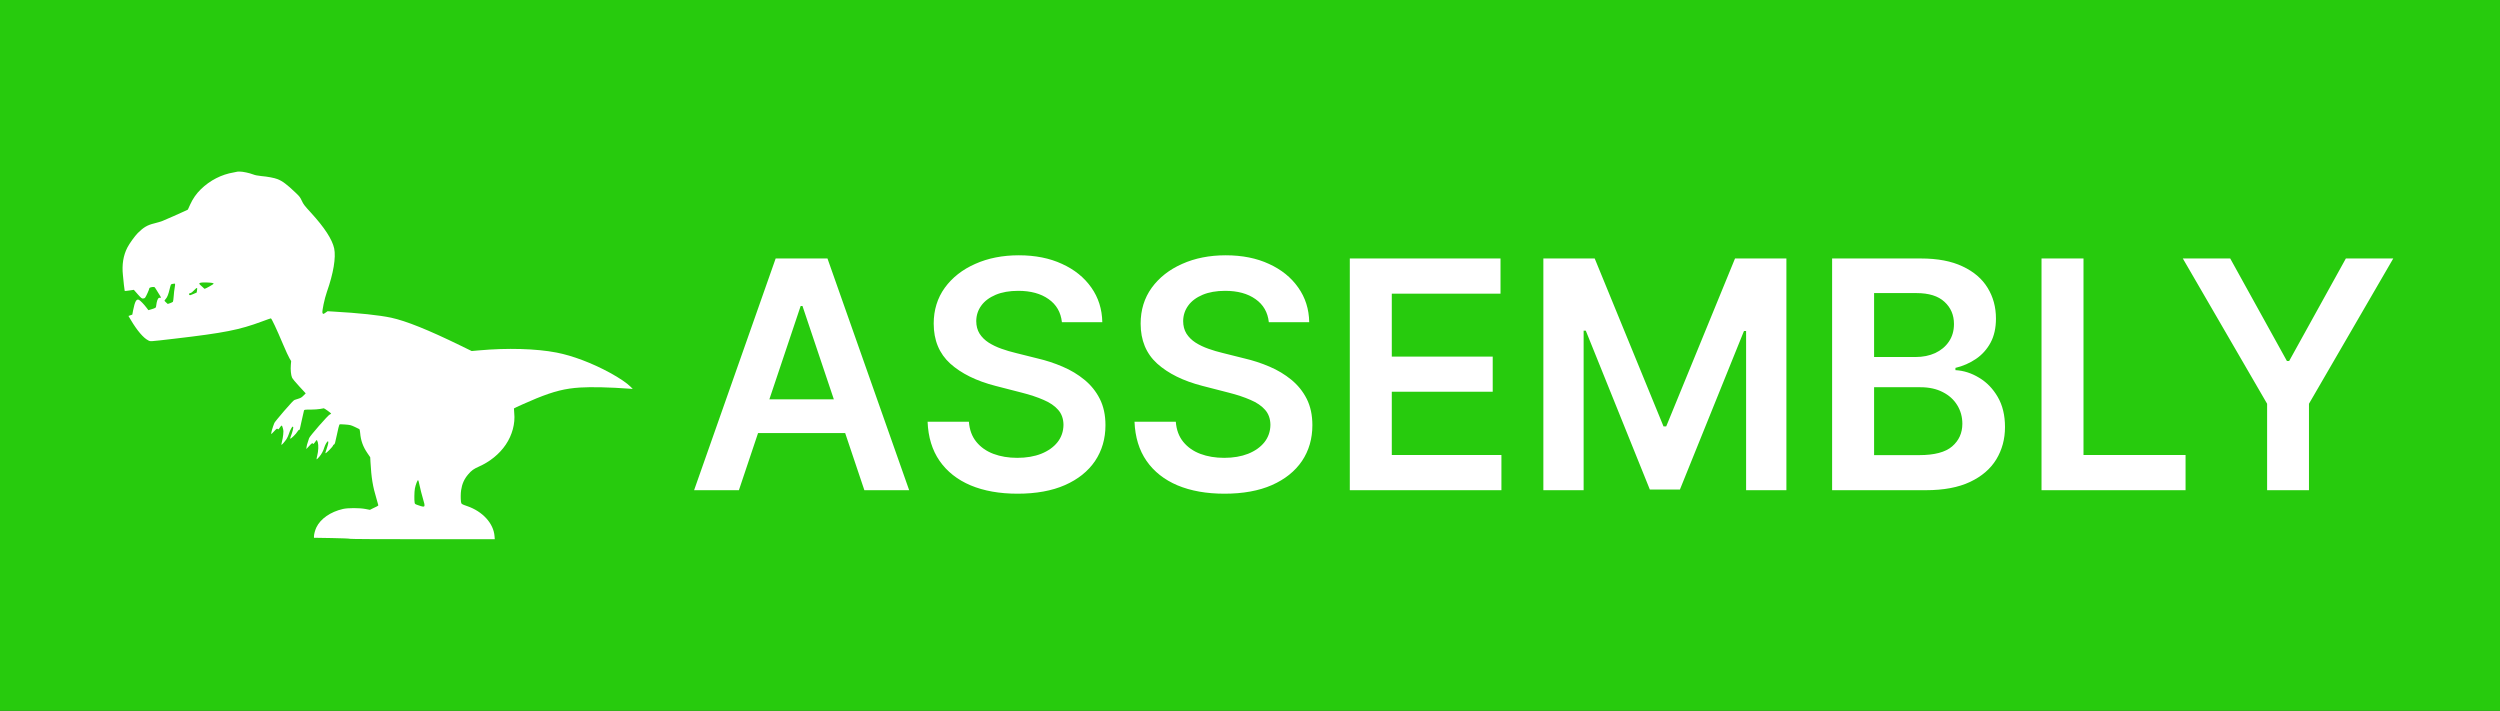 <svg width="102" height="29" viewBox="0 0 102 29" fill="none" xmlns="http://www.w3.org/2000/svg">
<rect x="0" y="0" width="102" height="29" fill="#333333" stroke="none"/>
<g clip-path="url(#clip0_6_34)">
<rect width="102" height="29" fill="#27CB0D"/>
<path d="M0 0H66V19H0V0Z" fill="#27CB0D"/>
<path d="M9.661 7.009C9.656 7.013 9.599 7.025 9.532 7.036C9.04 7.117 8.568 7.358 8.198 7.718C8.012 7.899 7.867 8.106 7.758 8.347L7.665 8.552L7.534 8.615C7.347 8.703 6.791 8.948 6.632 9.013C6.557 9.041 6.407 9.088 6.298 9.113C6.011 9.183 5.859 9.272 5.621 9.509C5.504 9.626 5.282 9.933 5.197 10.099C5.031 10.419 4.969 10.799 5.015 11.225C5.024 11.309 5.042 11.489 5.055 11.62C5.07 11.754 5.085 11.867 5.088 11.87C5.091 11.876 5.178 11.867 5.277 11.852L5.461 11.825L5.618 12.004C5.758 12.16 5.781 12.18 5.833 12.18C5.871 12.18 5.902 12.167 5.925 12.139C5.959 12.099 6.091 11.806 6.091 11.768C6.091 11.73 6.195 11.701 6.298 11.71C6.308 11.712 6.347 11.766 6.386 11.833C6.424 11.901 6.479 11.991 6.51 12.034C6.575 12.13 6.58 12.167 6.525 12.151C6.468 12.135 6.424 12.2 6.393 12.344C6.38 12.41 6.368 12.482 6.368 12.5C6.368 12.552 6.339 12.57 6.19 12.615L6.055 12.655L5.98 12.556C5.866 12.406 5.724 12.261 5.669 12.234C5.564 12.187 5.504 12.297 5.432 12.656L5.398 12.836L5.32 12.863L5.241 12.892L5.342 13.061C5.592 13.484 5.85 13.786 6.04 13.883C6.145 13.937 6.058 13.942 7.127 13.818C9.155 13.581 9.759 13.462 10.693 13.115C10.879 13.045 11.041 12.989 11.052 12.989C11.08 12.989 11.292 13.439 11.543 14.036C11.655 14.3 11.776 14.565 11.814 14.624L11.879 14.732L11.866 14.89C11.85 15.088 11.871 15.306 11.915 15.405C11.934 15.45 12.053 15.595 12.21 15.764L12.473 16.049L12.384 16.139C12.314 16.209 12.274 16.236 12.182 16.264C12.12 16.284 12.045 16.309 12.016 16.318C11.98 16.331 11.851 16.468 11.584 16.777C11.375 17.02 11.199 17.236 11.194 17.257C11.187 17.279 11.165 17.342 11.142 17.396C11.106 17.484 11.065 17.649 11.065 17.707C11.065 17.718 11.117 17.671 11.179 17.602C11.285 17.487 11.297 17.478 11.328 17.5C11.357 17.522 11.365 17.52 11.386 17.486C11.44 17.403 11.484 17.354 11.501 17.365C11.51 17.372 11.53 17.424 11.545 17.484C11.567 17.574 11.569 17.615 11.554 17.741C11.546 17.824 11.523 17.946 11.505 18.014C11.488 18.083 11.478 18.144 11.481 18.149C11.494 18.164 11.631 18.007 11.693 17.908C11.724 17.858 11.765 17.77 11.784 17.71C11.822 17.592 11.835 17.565 11.892 17.462C11.923 17.408 11.936 17.398 11.954 17.414C11.972 17.43 11.97 17.453 11.944 17.558C11.928 17.626 11.895 17.728 11.872 17.784C11.85 17.84 11.835 17.89 11.84 17.896C11.861 17.921 12.086 17.701 12.143 17.599C12.161 17.567 12.187 17.54 12.198 17.54C12.212 17.54 12.225 17.532 12.229 17.525C12.233 17.518 12.27 17.349 12.311 17.153C12.352 16.955 12.393 16.775 12.402 16.752C12.417 16.714 12.424 16.712 12.675 16.712C12.826 16.71 12.986 16.7 13.063 16.685C13.135 16.671 13.201 16.658 13.211 16.658C13.236 16.658 13.511 16.856 13.511 16.874C13.511 16.883 13.487 16.899 13.456 16.91C13.386 16.935 12.629 17.804 12.611 17.878C12.606 17.905 12.582 17.975 12.561 18.034C12.538 18.093 12.515 18.182 12.508 18.232L12.497 18.322L12.61 18.201C12.714 18.086 12.761 18.054 12.761 18.097C12.761 18.139 12.805 18.108 12.856 18.034C12.885 17.989 12.916 17.953 12.924 17.953C12.931 17.953 12.95 17.995 12.967 18.047C13.001 18.164 12.991 18.407 12.941 18.599C12.923 18.671 12.911 18.736 12.918 18.743C12.923 18.748 12.97 18.703 13.024 18.64C13.118 18.531 13.193 18.392 13.234 18.25C13.265 18.148 13.347 18.007 13.376 18.007C13.414 18.007 13.397 18.106 13.327 18.313C13.294 18.407 13.272 18.486 13.275 18.491C13.298 18.516 13.593 18.214 13.593 18.166C13.593 18.157 13.609 18.144 13.63 18.135C13.661 18.12 13.675 18.076 13.746 17.736C13.79 17.523 13.834 17.34 13.846 17.326C13.864 17.306 13.906 17.306 14.084 17.32C14.288 17.336 14.314 17.343 14.474 17.417C14.568 17.46 14.653 17.502 14.663 17.509C14.674 17.516 14.687 17.584 14.694 17.66C14.72 17.977 14.811 18.227 14.994 18.493L15.105 18.655L15.116 18.856C15.15 19.493 15.209 19.849 15.364 20.36C15.403 20.491 15.436 20.606 15.436 20.617C15.436 20.626 15.402 20.651 15.359 20.671C15.315 20.691 15.239 20.728 15.186 20.754L15.093 20.802L14.909 20.766C14.656 20.719 14.201 20.719 13.992 20.766C13.485 20.883 13.079 21.164 12.91 21.514C12.856 21.626 12.81 21.795 12.81 21.885V21.941L13.541 21.953C13.957 21.96 14.276 21.973 14.286 21.984C14.294 21.993 15.428 22 17.243 22H20.187L20.177 21.876C20.138 21.354 19.692 20.865 19.06 20.649C18.83 20.57 18.822 20.565 18.808 20.471C18.792 20.347 18.794 20.133 18.813 20.004C18.851 19.743 18.941 19.541 19.105 19.351C19.237 19.196 19.324 19.133 19.531 19.041C19.991 18.838 20.379 18.522 20.635 18.142C20.899 17.752 21.026 17.279 20.981 16.854C20.971 16.755 20.966 16.669 20.969 16.664C20.989 16.644 21.594 16.372 21.886 16.254C22.605 15.962 23.062 15.849 23.672 15.811C24.12 15.782 24.892 15.8 25.678 15.858L25.816 15.869L25.735 15.786C25.586 15.633 25.27 15.419 24.887 15.21C24.159 14.813 23.36 14.511 22.709 14.385C21.873 14.223 20.7 14.191 19.546 14.295L19.244 14.322L18.787 14.099C17.468 13.455 16.569 13.095 15.959 12.962C15.465 12.858 14.658 12.772 13.572 12.71L13.365 12.698L13.286 12.754C13.192 12.82 13.179 12.822 13.156 12.766C13.131 12.705 13.242 12.176 13.337 11.91C13.604 11.155 13.712 10.504 13.634 10.133C13.555 9.77 13.241 9.284 12.688 8.68C12.415 8.381 12.384 8.342 12.314 8.192C12.244 8.043 12.225 8.018 12.047 7.849C11.713 7.529 11.514 7.38 11.316 7.306C11.191 7.257 10.915 7.205 10.651 7.182C10.504 7.167 10.406 7.147 10.33 7.117C10.176 7.058 9.91 7 9.778 7C9.718 7 9.664 7.004 9.661 7.009ZM8.656 11.543C8.689 11.55 8.717 11.565 8.717 11.577C8.717 11.595 8.381 11.784 8.348 11.784C8.342 11.784 8.307 11.754 8.27 11.716C8.234 11.678 8.185 11.635 8.164 11.619C8.102 11.57 8.13 11.536 8.239 11.527C8.346 11.518 8.563 11.527 8.656 11.543ZM7.143 11.586C7.148 11.595 7.141 11.665 7.127 11.741C7.112 11.818 7.094 11.971 7.087 12.085C7.079 12.196 7.065 12.299 7.055 12.313C7.045 12.325 6.994 12.351 6.941 12.369L6.844 12.401L6.778 12.342C6.74 12.308 6.711 12.275 6.711 12.268C6.711 12.261 6.735 12.228 6.764 12.194C6.825 12.13 6.875 11.998 6.926 11.775C6.944 11.696 6.967 11.622 6.975 11.61C6.983 11.597 7.017 11.585 7.05 11.581C7.083 11.577 7.115 11.574 7.122 11.572C7.128 11.57 7.138 11.575 7.143 11.586ZM8.038 11.851L8.024 11.937L7.887 11.996C7.766 12.05 7.748 12.054 7.727 12.031C7.694 11.995 7.709 11.971 7.772 11.957C7.803 11.951 7.862 11.905 7.922 11.84C8.037 11.718 8.061 11.721 8.038 11.851ZM17.122 19.818C17.147 19.946 17.207 20.176 17.253 20.333C17.365 20.705 17.359 20.716 17.075 20.617C16.941 20.572 16.926 20.563 16.918 20.514C16.897 20.41 16.904 20.059 16.928 19.93C16.957 19.781 17.029 19.59 17.057 19.59C17.068 19.59 17.096 19.683 17.122 19.818Z" fill="white"/>
<path d="M30.147 20H28.319L31.647 10.546H33.761L37.094 20H35.266L32.741 12.484H32.667L30.147 20ZM30.207 16.293H35.193V17.669H30.207V16.293ZM43.326 13.145C43.282 12.741 43.101 12.427 42.781 12.203C42.464 11.978 42.051 11.866 41.544 11.866C41.187 11.866 40.88 11.92 40.625 12.027C40.37 12.135 40.174 12.281 40.039 12.466C39.903 12.651 39.834 12.861 39.831 13.098C39.831 13.295 39.876 13.466 39.965 13.611C40.057 13.755 40.182 13.879 40.339 13.98C40.496 14.079 40.669 14.162 40.86 14.229C41.051 14.297 41.243 14.354 41.437 14.4L42.324 14.622C42.681 14.705 43.024 14.817 43.353 14.959C43.686 15.1 43.983 15.279 44.244 15.494C44.509 15.71 44.718 15.97 44.872 16.274C45.026 16.579 45.103 16.936 45.103 17.346C45.103 17.899 44.961 18.387 44.678 18.809C44.395 19.227 43.986 19.555 43.45 19.792C42.918 20.026 42.273 20.143 41.516 20.143C40.78 20.143 40.142 20.029 39.6 19.802C39.062 19.574 38.64 19.241 38.335 18.804C38.033 18.367 37.87 17.835 37.846 17.207H39.531C39.555 17.536 39.657 17.81 39.836 18.029C40.014 18.247 40.246 18.41 40.533 18.518C40.822 18.626 41.145 18.68 41.502 18.68C41.874 18.68 42.201 18.624 42.481 18.514C42.764 18.4 42.986 18.243 43.145 18.043C43.306 17.84 43.387 17.602 43.39 17.332C43.387 17.085 43.315 16.882 43.173 16.722C43.032 16.559 42.833 16.424 42.578 16.316C42.325 16.205 42.03 16.107 41.691 16.021L40.616 15.744C39.837 15.544 39.221 15.24 38.769 14.834C38.32 14.425 38.095 13.882 38.095 13.204C38.095 12.648 38.246 12.16 38.547 11.741C38.852 11.323 39.266 10.998 39.789 10.767C40.312 10.533 40.905 10.416 41.567 10.416C42.238 10.416 42.825 10.533 43.33 10.767C43.838 10.998 44.236 11.319 44.526 11.732C44.815 12.141 44.964 12.612 44.974 13.145H43.326ZM51.768 13.145C51.725 12.741 51.543 12.427 51.223 12.203C50.906 11.978 50.494 11.866 49.986 11.866C49.629 11.866 49.323 11.92 49.067 12.027C48.812 12.135 48.616 12.281 48.481 12.466C48.346 12.651 48.276 12.861 48.273 13.098C48.273 13.295 48.318 13.466 48.407 13.611C48.499 13.755 48.624 13.879 48.781 13.98C48.938 14.079 49.112 14.162 49.303 14.229C49.493 14.297 49.686 14.354 49.88 14.4L50.766 14.622C51.123 14.705 51.466 14.817 51.796 14.959C52.128 15.1 52.425 15.279 52.687 15.494C52.951 15.71 53.161 15.97 53.315 16.274C53.468 16.579 53.545 16.936 53.545 17.346C53.545 17.899 53.404 18.387 53.121 18.809C52.837 19.227 52.428 19.555 51.893 19.792C51.36 20.026 50.715 20.143 49.958 20.143C49.223 20.143 48.584 20.029 48.042 19.802C47.504 19.574 47.082 19.241 46.778 18.804C46.476 18.367 46.313 17.835 46.288 17.207H47.973C47.998 17.536 48.099 17.81 48.278 18.029C48.456 18.247 48.689 18.41 48.975 18.518C49.264 18.626 49.587 18.68 49.944 18.68C50.317 18.68 50.643 18.624 50.923 18.514C51.206 18.4 51.428 18.243 51.588 18.043C51.748 17.84 51.83 17.602 51.833 17.332C51.83 17.085 51.757 16.882 51.616 16.722C51.474 16.559 51.276 16.424 51.02 16.316C50.768 16.205 50.472 16.107 50.134 16.021L49.058 15.744C48.279 15.544 47.664 15.24 47.212 14.834C46.762 14.425 46.538 13.882 46.538 13.204C46.538 12.648 46.688 12.16 46.99 11.741C47.295 11.323 47.709 10.998 48.232 10.767C48.755 10.533 49.347 10.416 50.009 10.416C50.68 10.416 51.268 10.533 51.773 10.767C52.28 10.998 52.679 11.319 52.968 11.732C53.258 12.141 53.407 12.612 53.416 13.145H51.768ZM55.072 20V10.546H61.221V11.981H56.785V14.548H60.903V15.984H56.785V18.564H61.258V20H55.072ZM62.969 10.546H65.064L67.871 17.396H67.982L70.789 10.546H72.885V20H71.241V13.505H71.154L68.541 19.972H67.313L64.7 13.491H64.612V20H62.969V10.546ZM74.75 20V10.546H78.369C79.052 10.546 79.62 10.653 80.073 10.869C80.528 11.081 80.868 11.372 81.093 11.741C81.321 12.11 81.435 12.529 81.435 12.997C81.435 13.382 81.361 13.711 81.213 13.985C81.065 14.256 80.867 14.476 80.618 14.645C80.368 14.814 80.09 14.936 79.782 15.01V15.102C80.117 15.12 80.439 15.223 80.747 15.411C81.058 15.596 81.311 15.857 81.508 16.196C81.705 16.535 81.804 16.944 81.804 17.424C81.804 17.913 81.685 18.354 81.448 18.744C81.211 19.132 80.854 19.438 80.377 19.663C79.9 19.888 79.3 20 78.577 20H74.75ZM76.463 18.569H78.305C78.926 18.569 79.374 18.45 79.648 18.213C79.925 17.973 80.064 17.666 80.064 17.29C80.064 17.01 79.994 16.758 79.856 16.533C79.717 16.305 79.52 16.127 79.265 15.998C79.009 15.865 78.705 15.799 78.351 15.799H76.463V18.569ZM76.463 14.566H78.157C78.452 14.566 78.719 14.512 78.956 14.405C79.192 14.294 79.379 14.139 79.514 13.939C79.653 13.735 79.722 13.495 79.722 13.218C79.722 12.852 79.593 12.55 79.334 12.314C79.079 12.077 78.698 11.958 78.194 11.958H76.463V14.566ZM83.294 20V10.546H85.007V18.564H89.171V20H83.294ZM89.059 10.546H90.993L93.306 14.728H93.398L95.711 10.546H97.645L94.206 16.473V20H92.498V16.473L89.059 10.546Z" fill="white"/>
</g>
<defs>
<clipPath id="clip0_6_34">
<rect width="102" height="29" fill="white"/>
</clipPath>
</defs>
</svg>
